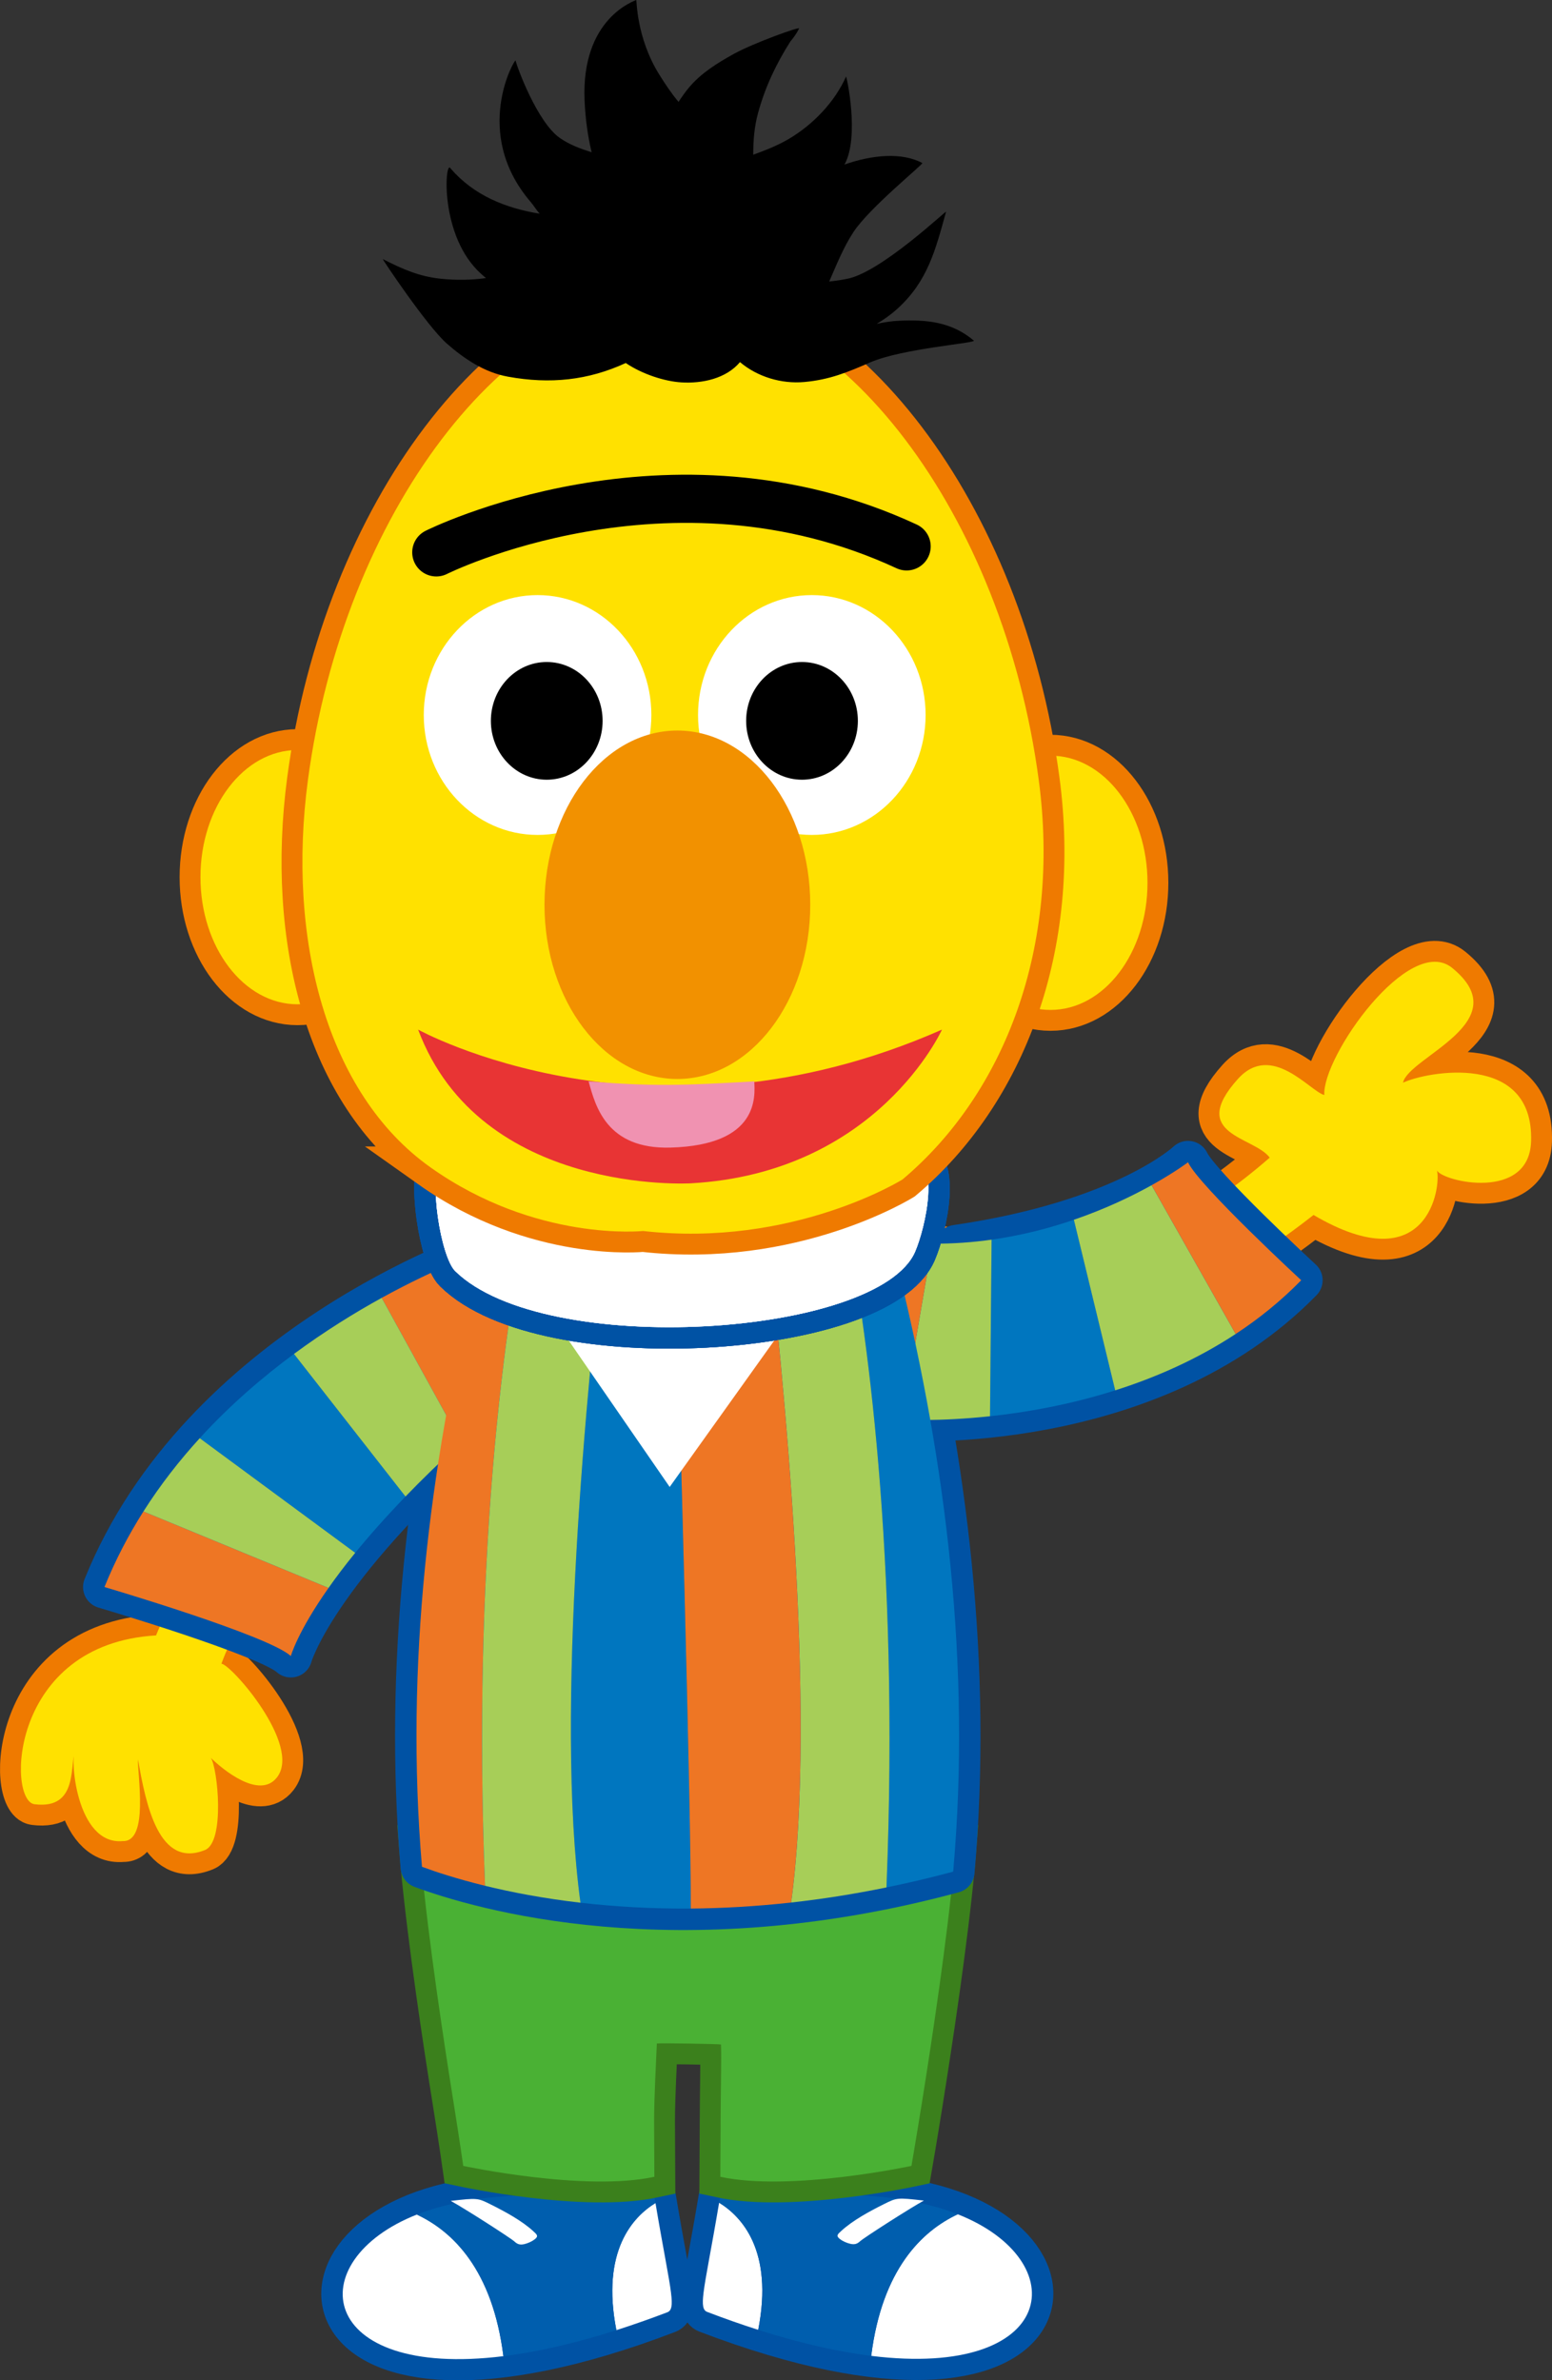 <?xml version="1.0" encoding="UTF-8" standalone="no"?>
<!-- Created with Inkscape (http://www.inkscape.org/) -->

<svg
   xmlns:dc="http://purl.org/dc/elements/1.1/"
   xmlns:cc="http://creativecommons.org/ns#"
   xmlns:rdf="http://www.w3.org/1999/02/22-rdf-syntax-ns#"
   xmlns:svg="http://www.w3.org/2000/svg"
   xmlns="http://www.w3.org/2000/svg"
   xmlns:sodipodi="http://sodipodi.sourceforge.net/DTD/sodipodi-0.dtd"
   xmlns:inkscape="http://www.inkscape.org/namespaces/inkscape"
   width="139.359"
   height="213.684"
   id="svg5696"
   version="1.1"
   inkscape:version="0.48.4 r9939"
   sodipodi:docname="bert4.svg">
  <rect width="100%" height="100%" fill="#333333" stroke="none"/>
  <defs
     id="defs5698" />
  <sodipodi:namedview
     id="base"
     pagecolor="#ffffff"
     bordercolor="#666666"
     borderopacity="1.0"
     inkscape:pageopacity="0.0"
     inkscape:pageshadow="2"
     inkscape:zoom="0.77472527"
     inkscape:cx="103.50835"
     inkscape:cy="42.044332"
     inkscape:current-layer="layer1"
     inkscape:document-units="px"
     showgrid="false"
     inkscape:window-width="942"
     inkscape:window-height="591"
     inkscape:window-x="412"
     inkscape:window-y="91"
     inkscape:window-maximized="0"
     fit-margin-top="0"
     fit-margin-left="0"
     fit-margin-right="0"
     fit-margin-bottom="0" />
  <g
     id="layer1"
     inkscape:label="Layer 1"
     inkscape:groupmode="layer"
     transform="translate(-128.121,86.533)">
    <g
       transform="translate(-673.025,-123.551)"
       id="g7">
      <path
         inkscape:connector-curvature="0"
         style="fill:#0052a4"
         d="m 864.645,244.549 c 33.652,12.855 36.525,-7.562 17.082,-10.123 0.017,-0.011 0.034,-0.026 0.053,-0.037 -2.627,-0.351 -5.687,-0.438 -9.189,-0.167 -2.024,-0.037 -4.6,0.183 -6.797,0.083 -0.743,4.477 -1.299,7.07 -1.476,8.535 l 10e-4,0.002 c -0.136,1.097 -0.056,1.563 0.326,1.707"
         id="path9" />
      <path
         inkscape:connector-curvature="0"
         style="fill:none;stroke:#0052a4;stroke-width:3.844;stroke-linecap:round;stroke-linejoin:round"
         d="m 864.645,244.549 c 33.652,12.855 36.525,-7.562 17.082,-10.123 0.017,-0.011 0.034,-0.026 0.053,-0.037 -2.627,-0.351 -5.687,-0.438 -9.189,-0.167 -2.024,-0.037 -4.6,0.183 -6.797,0.083 -0.743,4.477 -1.299,7.07 -1.476,8.535 l 10e-4,0.002 c -0.136,1.097 -0.056,1.563 0.326,1.707 z"
         id="path11" />
      <path
         inkscape:connector-curvature="0"
         style="fill:#ffffff"
         d="m 864.317,242.863 c 0.171,-1.415 0.693,-3.89 1.401,-8.095 2.01,1.23 4.904,4.287 3.511,11.413 -1.46,-0.466 -2.986,-0.999 -4.585,-1.611 -0.381,-0.145 -0.462,-0.611 -0.326,-1.705 l -10e-4,-0.002 z"
         id="path13" />
      <path
         inkscape:connector-curvature="0"
         style="fill:#ffffff"
         d="m 887.146,235.803 c 10.541,4.164 9.01,14.792 -7.771,12.714 0.977,-7.772 4.553,-11.207 7.771,-12.714"
         id="path15" />
      <path
         inkscape:connector-curvature="0"
         style="fill:#005eae"
         d="m 865.719,234.769 c 0.023,-0.147 0.05,-0.292 0.074,-0.441 2.197,0.099 4.773,-0.12 6.797,-0.082 3.503,-0.273 6.562,-0.185 9.189,0.165 -0.019,0.011 -0.036,0.023 -0.053,0.035 2.062,0.273 3.868,0.746 5.419,1.359 -3.218,1.507 -6.794,4.941 -7.771,12.714 -2.916,-0.362 -6.293,-1.107 -10.146,-2.337 1.394,-7.127 -1.499,-10.183 -3.509,-11.413"
         id="path17" />
      <path
         inkscape:connector-curvature="0"
         style="fill:#ffffff"
         d="m 884.105,234.577 c -2.404,-0.272 -2.414,-0.269 -3.6,0.323 -1.265,0.632 -2.797,1.454 -3.841,2.421 -0.296,0.272 -0.474,0.418 -0.103,0.705 0.261,0.202 0.623,0.36 0.941,0.432 0.356,0.081 0.598,0.025 0.863,-0.221 0.359,-0.336 4.671,-3.092 5.74,-3.66"
         id="path19" />
      <path
         inkscape:connector-curvature="0"
         style="fill:#0052a4"
         d="m 861.402,242.87 h 0.002 c -0.178,-1.466 -0.731,-4.058 -1.475,-8.536 -2.197,0.098 -4.774,-0.118 -6.797,-0.083 -3.505,-0.272 -6.563,-0.184 -9.19,0.164 0.018,0.012 0.035,0.025 0.054,0.037 -19.444,2.562 -16.571,22.98 17.081,10.126 0.381,-0.147 0.462,-0.613 0.325,-1.708"
         id="path21" />
      <path
         inkscape:connector-curvature="0"
         style="fill:none;stroke:#0052a4;stroke-width:3.844;stroke-linecap:round;stroke-linejoin:round"
         d="m 861.402,242.87 h 0.002 c -0.178,-1.466 -0.731,-4.058 -1.475,-8.536 -2.197,0.098 -4.774,-0.118 -6.797,-0.083 -3.505,-0.272 -6.563,-0.184 -9.19,0.164 0.018,0.012 0.035,0.025 0.054,0.037 -19.444,2.562 -16.571,22.98 17.081,10.126 0.381,-0.147 0.462,-0.613 0.325,-1.708 z"
         id="path23" />
      <path
         inkscape:connector-curvature="0"
         style="fill:#ffffff"
         d="m 861.404,242.891 c -0.171,-1.416 -0.694,-3.891 -1.401,-8.095 -2.01,1.23 -4.904,4.286 -3.512,11.413 1.46,-0.466 2.987,-1 4.585,-1.609 0.382,-0.148 0.463,-0.613 0.326,-1.708 h 0.002 z"
         id="path25" />
      <path
         inkscape:connector-curvature="0"
         style="fill:#ffffff"
         d="m 838.576,235.831 c -10.539,4.164 -9.01,14.792 7.771,12.713 -0.978,-7.772 -4.554,-11.208 -7.771,-12.713"
         id="path27" />
      <path
         inkscape:connector-curvature="0"
         style="fill:#005eae"
         d="m 860.003,234.797 c -0.025,-0.146 -0.05,-0.29 -0.073,-0.441 -2.197,0.099 -4.774,-0.119 -6.797,-0.083 -3.505,-0.271 -6.563,-0.183 -9.19,0.166 0.018,0.011 0.036,0.025 0.054,0.037 -2.061,0.272 -3.87,0.744 -5.42,1.356 3.217,1.506 6.793,4.942 7.771,12.714 2.915,-0.362 6.291,-1.106 10.145,-2.336 -1.393,-7.127 1.5,-10.184 3.51,-11.413"
         id="path29" />
      <path
         inkscape:connector-curvature="0"
         style="fill:#ffffff"
         d="m 841.616,234.605 c 2.405,-0.271 2.414,-0.269 3.599,0.321 1.265,0.632 2.797,1.454 3.841,2.422 0.297,0.273 0.474,0.419 0.104,0.706 -0.261,0.201 -0.625,0.359 -0.942,0.433 -0.356,0.08 -0.599,0.023 -0.862,-0.224 -0.357,-0.333 -4.669,-3.092 -5.74,-3.658"
         id="path31" />
      <path
         inkscape:connector-curvature="0"
         style="fill:#4ab134"
         d="m 841.89,225.881 c 0.537,3.354 0.852,5.582 0.852,5.582 0,0 10.896,2.339 17.161,0.978 -0.013,-2.065 -0.022,-3.647 -0.024,-4.935 -0.002,-2.277 0.199,-5.734 0.246,-7.032 0.308,-0.051 5.454,0.034 5.763,0.088 0.048,1.294 -0.034,4.661 -0.036,6.93 -0.002,1.288 -0.013,2.876 -0.026,4.948 6.267,1.361 17.162,-0.978 17.162,-0.978 0,0 0.393,-2.261 0.938,-5.664 0.909,-5.67 2.242,-14.516 2.889,-21.335 0.025,-0.285 0.045,-0.569 0.068,-0.854 -3.318,1.195 -11.774,3.724 -23.982,3.752 -12.208,-0.028 -20.664,-2.557 -23.98,-3.752 0.023,0.284 0.04,0.568 0.066,0.854 0.648,6.854 1.992,15.749 2.903,21.418"
         id="path33" />
      <path
         inkscape:connector-curvature="0"
         style="fill:none;stroke:#3b801c;stroke-width:3.748"
         d="m 841.89,225.881 c 0.537,3.354 0.852,5.582 0.852,5.582 0,0 10.896,2.339 17.161,0.978 -0.013,-2.065 -0.022,-3.647 -0.024,-4.935 -0.002,-2.277 0.199,-5.734 0.246,-7.032 0.308,-0.051 5.454,0.034 5.763,0.088 0.048,1.294 -0.034,4.661 -0.036,6.93 -0.002,1.288 -0.013,2.876 -0.026,4.948 6.267,1.361 17.162,-0.978 17.162,-0.978 0,0 0.393,-2.261 0.938,-5.664 0.909,-5.67 2.242,-14.516 2.889,-21.335 0.025,-0.285 0.045,-0.569 0.068,-0.854 -3.318,1.195 -11.774,3.724 -23.982,3.752 -12.208,-0.028 -20.664,-2.557 -23.98,-3.752 0.023,0.284 0.04,0.568 0.066,0.854 0.648,6.854 1.992,15.749 2.903,21.418"
         id="path35" />
      <path
         inkscape:connector-curvature="0"
         style="fill:#4ab134"
         d="m 841.89,225.881 c 0.537,3.354 0.852,5.582 0.852,5.582 0,0 10.896,2.339 17.161,0.978 -0.013,-2.065 -0.022,-3.647 -0.024,-4.935 -0.002,-2.277 0.199,-5.734 0.246,-7.032 0.308,-0.051 5.454,0.034 5.763,0.088 0.048,1.294 -0.034,4.661 -0.036,6.93 -0.002,1.288 -0.013,2.876 -0.026,4.948 6.267,1.361 17.162,-0.978 17.162,-0.978 0,0 0.393,-2.261 0.938,-5.664 0.909,-5.67 2.242,-14.516 2.889,-21.335 0.025,-0.285 0.045,-0.569 0.068,-0.854 -3.318,1.195 -11.774,3.724 -23.982,3.752 -12.208,-0.028 -20.664,-2.557 -23.98,-3.752 0.023,0.284 0.04,0.568 0.066,0.854 0.648,6.854 1.992,15.749 2.903,21.418"
         id="path37" />
      <path
         inkscape:connector-curvature="0"
         style="fill:#0052a4"
         d="m 886.735,205.043 c 1.645,-18.554 -0.69,-36.77 -4.808,-53.59 l -0.18,-5.596 -37.647,1.16 -0.393,5.161 c -3.976,16.488 -6.219,34.296 -4.672,52.431 5.115,1.899 22.809,7.165 47.7,0.434"
         id="path39" />
      <path
         inkscape:connector-curvature="0"
         style="fill:none;stroke:#0052a4;stroke-width:3.844;stroke-linecap:round;stroke-linejoin:round"
         d="m 886.735,205.043 c 1.645,-18.554 -0.69,-36.77 -4.808,-53.59 l -0.18,-5.596 -37.647,1.16 -0.393,5.161 c -3.976,16.488 -6.219,34.296 -4.672,52.431 5.115,1.899 22.809,7.165 47.7,0.434 z"
         id="path41" />
      <path
         inkscape:connector-curvature="0"
         style="fill:#ef7a00"
         d="m 864.094,129.957 c 1.812,1.222 21.264,36.951 51.063,10.988 -1.403,-1.902 -7.37,-2.034 -2.863,-7.055 3.041,-3.387 6.509,1.141 7.766,1.431 -0.188,-3.457 7.63,-14.543 11.485,-11.406 5.957,4.847 -3.931,7.983 -4.418,10.302 2.099,-0.991 11.746,-2.822 11.501,5.249 -0.166,5.599 -8.398,3.522 -8.479,2.544 0.443,0.969 -0.415,10.334 -11.058,4.083 -35.487,27.958 -56.13,-7.884 -57.015,-8.072"
         id="path43" />
      <path
         inkscape:connector-curvature="0"
         style="fill:none;stroke:#ef7a00;stroke-width:3.748"
         d="m 864.094,129.957 c 1.812,1.222 21.264,36.951 51.063,10.988 -1.403,-1.902 -7.37,-2.034 -2.863,-7.055 3.041,-3.387 6.509,1.141 7.766,1.431 -0.188,-3.457 7.63,-14.543 11.485,-11.406 5.957,4.847 -3.931,7.983 -4.418,10.302 2.099,-0.991 11.746,-2.822 11.501,5.249 -0.166,5.599 -8.398,3.522 -8.479,2.544 0.443,0.969 -0.415,10.334 -11.058,4.083 -35.487,27.958 -56.13,-7.884 -57.015,-8.072"
         id="path45" />
      <path
         inkscape:connector-curvature="0"
         style="fill:#ffe100"
         d="m 927.127,134.217 c 0.487,-2.319 10.375,-5.455 4.418,-10.302 -3.855,-3.138 -11.673,7.948 -11.485,11.405 -1.257,-0.289 -4.725,-4.817 -7.766,-1.43 -4.507,5.02 1.46,5.153 2.864,7.055 -1.479,1.29 -2.932,2.419 -4.36,3.417 -2.137,1.493 -4.217,2.674 -6.234,3.577 -2.425,1.085 -4.758,1.771 -6.998,2.13 -2.708,0.431 -5.275,0.386 -7.696,-0.021 -2.778,-0.468 -5.363,-1.404 -7.735,-2.635 -0.294,2.041 -0.553,4.617 -0.501,7.139 2.803,1.127 5.892,1.908 9.254,2.133 2.891,0.191 5.987,-0.034 9.277,-0.81 2.545,-0.599 5.204,-1.523 7.981,-2.847 2.288,-1.091 4.659,-2.46 7.104,-4.122 1.262,-0.858 2.54,-1.788 3.842,-2.813 10.367,6.089 11.452,-2.636 11.087,-3.988 0.558,1.005 8.288,2.783 8.45,-2.639 0.244,-8.072 -9.404,-6.24 -11.502,-5.249"
         id="path47" />
      <path
         inkscape:connector-curvature="0"
         style="fill:#0052a4"
         d="m 917.986,151.953 c 0,0 -9.196,-8.5 -10.163,-10.59 0,0 -5.594,5.334 -20.813,7.544 l -4.861,15.553 c -10e-4,0 22.206,1.427 35.837,-12.507"
         id="path49" />
      <path
         inkscape:connector-curvature="0"
         style="fill:none;stroke:#0052a4;stroke-width:3.844;stroke-linecap:round;stroke-linejoin:round"
         d="m 917.986,151.953 c 0,0 -9.196,-8.5 -10.163,-10.59 0,0 -5.594,5.334 -20.813,7.544 l -4.861,15.553 c -10e-4,0 22.206,1.427 35.837,-12.507 z"
         id="path51" />
      <path
         inkscape:connector-curvature="0"
         style="fill:#ef7a00"
         d="m 842.688,165.111 c -7.261,4.307 -18.261,11.908 -21.66,21.268 0.869,0.047 7.237,7.311 4.989,10.203 -1.59,2.041 -4.935,-0.762 -5.937,-1.75 0.611,0.912 1.286,7.536 -0.524,8.27 -4.142,1.686 -5.3,-4.027 -6.019,-8.126 -0.064,1.336 0.997,7.413 -1.362,7.325 -4.21,0.402 -4.84,-7.654 -4.227,-8.536 -0.591,1.54 0.343,5.729 -3.701,5.228 -2.479,-0.307 -2.252,-14.382 10.911,-15.155 3.833,-9.527 15.438,-19.036 22.085,-21.804"
         id="path53" />
      <path
         inkscape:connector-curvature="0"
         style="fill:none;stroke:#ef7a00;stroke-width:3.748"
         d="m 842.688,165.111 c -7.261,4.307 -18.261,11.908 -21.66,21.268 0.869,0.047 7.237,7.311 4.989,10.203 -1.59,2.041 -4.935,-0.762 -5.937,-1.75 0.611,0.912 1.286,7.536 -0.524,8.27 -4.142,1.686 -5.3,-4.027 -6.019,-8.126 -0.064,1.336 0.997,7.413 -1.362,7.325 -4.21,0.402 -4.84,-7.654 -4.227,-8.536 -0.591,1.54 0.343,5.729 -3.701,5.228 -2.479,-0.307 -2.252,-14.382 10.911,-15.155 3.833,-9.527 15.438,-19.036 22.085,-21.804"
         id="path55" />
      <path
         inkscape:connector-curvature="0"
         style="fill:#ffe100"
         d="m 842.688,165.111 c -7.261,4.307 -18.261,11.908 -21.66,21.268 0.869,0.047 7.237,7.311 4.989,10.203 -1.59,2.041 -4.935,-0.762 -5.937,-1.75 0.611,0.912 1.286,7.536 -0.524,8.27 -4.142,1.686 -5.3,-4.027 -6.019,-8.126 -0.064,1.336 0.997,7.413 -1.362,7.325 -4.209,0.402 -4.84,-7.654 -4.227,-8.536 -0.591,1.54 0.345,5.729 -3.701,5.228 -2.479,-0.307 -2.252,-14.382 10.911,-15.155 3.833,-9.527 15.438,-19.036 22.085,-21.804"
         id="path57" />
      <path
         inkscape:connector-curvature="0"
         style="fill:#0052a4"
         d="m 810.526,179.495 c 0,0 14.719,4.336 16.734,6.196 0,0 2.014,-7.437 16.887,-20.606 l 0.155,-15.647 c 10e-4,0 -25.099,8.52 -33.776,30.057"
         id="path59" />
      <path
         inkscape:connector-curvature="0"
         style="fill:none;stroke:#0052a4;stroke-width:3.844;stroke-linecap:round;stroke-linejoin:round"
         d="m 810.526,179.495 c 0,0 14.719,4.336 16.734,6.196 0,0 2.014,-7.437 16.887,-20.606 l 0.155,-15.647 c 10e-4,0 -25.099,8.52 -33.776,30.057 z"
         id="path61" />
      <path
         inkscape:connector-curvature="0"
         style="fill:#0076bf"
         d="m 819.08,166.133 13.962,10.291 c 1.233,-1.512 2.726,-3.201 4.514,-5.056 l -10.013,-12.802 c -2.863,2.113 -5.776,4.627 -8.463,7.567"
         id="path63" />
      <path
         inkscape:connector-curvature="0"
         style="fill:#ee7624"
         d="m 810.526,179.495 c 0,0 14.719,4.336 16.734,6.196 0,0 0.576,-2.128 3.388,-6.118 l -16.624,-6.864 c -1.334,2.103 -2.519,4.361 -3.498,6.786"
         id="path65" />
      <path
         inkscape:connector-curvature="0"
         style="fill:#a7ce58"
         d="m 814.024,172.709 16.624,6.864 c 0.665,-0.947 1.455,-1.997 2.394,-3.149 L 819.08,166.133 c -1.819,1.993 -3.534,4.181 -5.056,6.576"
         id="path67" />
      <path
         inkscape:connector-curvature="0"
         style="fill:#ee7624"
         d="m 844.148,165.085 0.155,-15.646 c 0,0 -3.768,1.279 -8.884,4.096 l 7.139,12.981 c 0.515,-0.468 1.041,-0.945 1.59,-1.431"
         id="path69" />
      <path
         inkscape:connector-curvature="0"
         style="fill:#a7ce58"
         d="m 842.559,166.516 -7.139,-12.982 c -2.41,1.327 -5.118,2.996 -7.877,5.033 l 10.013,12.802 c 1.459,-1.509 3.115,-3.127 5.003,-4.853"
         id="path71" />
      <path
         inkscape:connector-curvature="0"
         style="fill:#0076bf"
         d="m 890.184,148.311 -0.142,15.851 c 3.218,-0.346 7.144,-1.022 11.24,-2.324 l -3.711,-15.314 c -2.201,0.755 -4.684,1.405 -7.387,1.787"
         id="path73" />
      <path
         inkscape:connector-curvature="0"
         style="fill:#a7ce58"
         d="m 884.859,148.669 -2.711,15.792 c 0.025,0 3.206,0.202 7.894,-0.3 l 0.142,-15.851 c -1.695,0.24 -3.474,0.372 -5.325,0.359"
         id="path75" />
      <path
         inkscape:connector-curvature="0"
         style="fill:#ee7624"
         d="m 878.192,147.983 3.956,16.477 v 0.001 l 2.711,-15.792 c -2.141,-0.012 -4.37,-0.214 -6.667,-0.686"
         id="path77" />
      <path
         inkscape:connector-curvature="0"
         style="fill:#a7ce58"
         d="m 904.552,143.421 c -1.743,0.97 -4.119,2.122 -6.98,3.102 l 3.711,15.314 c 3.597,-1.14 7.321,-2.763 10.819,-5.062 l -7.55,-13.354 z"
         id="path79" />
      <path
         inkscape:connector-curvature="0"
         style="fill:#ee7624"
         d="m 917.986,151.953 c 0,0 -9.196,-8.5 -10.163,-10.59 0,0 -1.183,0.896 -3.271,2.058 l 7.55,13.355 c 2.065,-1.357 4.052,-2.95 5.884,-4.823"
         id="path81" />
      <path
         inkscape:connector-curvature="0"
         style="fill:#0076bf"
         d="m 861.679,146.475 -6.141,0.19 c -1.674,14.399 -4.584,44.256 -2.269,61.17 2.945,0.34 6.257,0.55 9.902,0.523 0.035,-8.98 -1.021,-45.858 -1.492,-61.883"
         id="path83" />
      <path
         inkscape:connector-curvature="0"
         style="fill:#0076bf"
         d="m 881.928,151.453 -0.18,-5.596 -4.77,0.147 c 1.906,9.657 4.971,30.478 3.767,60.458 1.947,-0.399 3.942,-0.865 5.99,-1.418 1.645,-18.555 -0.69,-36.771 -4.807,-53.591"
         id="path85" />
      <path
         inkscape:connector-curvature="0"
         style="fill:#ee7624"
         d="m 848.3,146.888 -4.2,0.129 -0.392,5.161 c -3.976,16.488 -6.219,34.296 -4.672,52.431 1.207,0.448 3.126,1.083 5.662,1.707 -1.152,-29.018 1.693,-49.434 3.602,-59.428"
         id="path87" />
      <path
         inkscape:connector-curvature="0"
         style="fill:#a7ce58"
         d="m 855.538,146.665 -7.238,0.223 c -1.91,9.994 -4.754,30.411 -3.602,59.427 2.341,0.574 5.216,1.132 8.571,1.521 -2.315,-16.914 0.596,-46.772 2.269,-61.171"
         id="path89" />
      <path
         inkscape:connector-curvature="0"
         style="fill:#a7ce58"
         d="m 876.979,146.004 -7.118,0.22 c 1.662,14.219 4.656,44.506 2.322,61.595 2.725,-0.302 5.583,-0.745 8.562,-1.357 1.204,-29.98 -1.859,-50.802 -3.766,-60.458"
         id="path91" />
      <path
         inkscape:connector-curvature="0"
         style="fill:#ee7624"
         d="m 869.86,146.224 -8.182,0.251 c 0.472,16.024 1.527,52.903 1.493,61.885 2.812,-0.025 5.821,-0.187 9.011,-0.542 2.335,-17.089 -0.66,-47.376 -2.322,-61.594"
         id="path93" />
      <polygon
         style="fill:#ffffff"
         points="850.843,155.378 871.715,155.901 861.279,170.51 "
         id="polygon95" />
      <path
         inkscape:connector-curvature="0"
         style="fill:#e83827"
         d="m 882.035,151.921 c -0.038,-0.156 -0.073,-0.313 -0.111,-0.468 l -0.178,-5.597 -37.65,1.16 -0.39,5.161 c -0.097,0.396 -0.187,0.799 -0.279,1.198 6.927,0.942 19.797,1.643 38.608,-1.454"
         id="path97" />
      <path
         inkscape:connector-curvature="0"
         style="fill:#0052a4"
         d="m 840.744,141.234 c -1.151,1.492 -0.024,8.623 1.276,9.896 8.073,7.917 38.021,5.875 41.296,-1.744 0.927,-2.158 2.374,-8.47 -0.536,-8.588 -1.458,-0.061 -41.051,-0.962 -42.036,0.436"
         id="path99" />
      <path
         inkscape:connector-curvature="0"
         style="fill:none;stroke:#0052a4;stroke-width:3.844;stroke-linecap:round;stroke-linejoin:round"
         d="m 840.744,141.234 c -1.151,1.492 -0.024,8.623 1.276,9.896 8.073,7.917 38.021,5.875 41.296,-1.744 0.927,-2.158 2.374,-8.47 -0.536,-8.588 -1.458,-0.061 -41.051,-0.962 -42.036,0.436"
         id="path101" />
      <path
         inkscape:connector-curvature="0"
         style="fill:#0052a4"
         d="m 840.744,141.234 c -1.151,1.492 -0.024,8.623 1.276,9.896 8.073,7.917 38.021,5.875 41.296,-1.744 0.927,-2.158 2.374,-8.47 -0.536,-8.588 -1.458,-0.061 -41.051,-0.962 -42.036,0.436"
         id="path103" />
      <path
         inkscape:connector-curvature="0"
         style="fill:none;stroke:#0052a4;stroke-width:3.844;stroke-linecap:round;stroke-linejoin:round"
         d="m 840.744,141.234 c -1.151,1.492 -0.024,8.623 1.276,9.896 8.073,7.917 38.021,5.875 41.296,-1.744 0.927,-2.158 2.374,-8.47 -0.536,-8.588 -1.458,-0.061 -41.051,-0.962 -42.036,0.436"
         id="path105" />
      <path
         inkscape:connector-curvature="0"
         style="fill:#0052a4"
         d="m 840.744,141.234 c -1.151,1.492 -0.024,8.623 1.276,9.896 8.073,7.917 38.021,5.875 41.296,-1.744 0.927,-2.158 2.374,-8.47 -0.536,-8.588 -1.458,-0.061 -41.051,-0.962 -42.036,0.436"
         id="path107" />
      <path
         inkscape:connector-curvature="0"
         style="fill:none;stroke:#0052a4;stroke-width:3.844;stroke-linecap:round;stroke-linejoin:round"
         d="m 840.744,141.234 c -1.151,1.492 -0.024,8.623 1.276,9.896 8.073,7.917 38.021,5.875 41.296,-1.744 0.927,-2.158 2.374,-8.47 -0.536,-8.588 -1.458,-0.061 -41.051,-0.962 -42.036,0.436"
         id="path109" />
      <path
         inkscape:connector-curvature="0"
         style="fill:#ffffff"
         d="m 840.744,141.234 c -1.151,1.492 -0.024,8.623 1.276,9.896 8.073,7.917 38.021,5.875 41.296,-1.744 0.927,-2.158 2.374,-8.47 -0.536,-8.588 -1.458,-0.061 -41.051,-0.962 -42.036,0.436"
         id="path111" />
      <path
         inkscape:connector-curvature="0"
         style="fill:#ffffff"
         d="m 840.744,141.234 c -1.151,1.492 -0.024,8.623 1.276,9.896 8.073,7.917 38.021,5.875 41.296,-1.744 0.927,-2.158 2.374,-8.47 -0.536,-8.588 -1.458,-0.061 -41.051,-0.962 -42.036,0.436"
         id="path113" />
      <path
         inkscape:connector-curvature="0"
         style="fill:#ffffff"
         d="m 840.744,141.234 c -1.151,1.492 -0.024,8.623 1.276,9.896 8.073,7.917 38.021,5.875 41.296,-1.744 0.927,-2.158 2.374,-8.47 -0.536,-8.588 -1.458,-0.061 -41.051,-0.962 -42.036,0.436"
         id="path115" />
      <path
         inkscape:connector-curvature="0"
         style="fill:#ef7a00"
         d="m 886.762,116.271 c 0,6.305 3.901,11.414 8.713,11.414 4.81,0 8.708,-5.109 8.708,-11.414 0,-6.302 -3.898,-11.413 -8.708,-11.413 -4.812,0 -8.713,5.111 -8.713,11.413"
         id="path117" />
      <ellipse
         d="m 904.182,116.271 c 0,6.304 -3.9,11.414 -8.71,11.414 -4.81,0 -8.71,-5.11 -8.71,-11.414 0,-6.304 3.9,-11.414 8.71,-11.414 4.81,0 8.71,5.11 8.71,11.414 z"
         sodipodi:ry="11.414"
         sodipodi:rx="8.71"
         sodipodi:cy="116.271"
         sodipodi:cx="895.47198"
         style="fill:none;stroke:#ef7a00;stroke-width:3.748"
         cx="895.472"
         cy="116.271"
         rx="8.71"
         ry="11.414"
         id="ellipse119" />
      <path
         inkscape:connector-curvature="0"
         style="fill:#ef7a00"
         d="m 819.146,115.766 c 0,6.303 3.9,11.413 8.711,11.413 4.809,0 8.71,-5.11 8.71,-11.413 0,-6.305 -3.901,-11.415 -8.71,-11.415 -4.81,0 -8.711,5.11 -8.711,11.415"
         id="path121" />
      <ellipse
         d="m 836.567,115.766 c 0,6.303 -3.9,11.413 -8.71,11.413 -4.81,0 -8.71,-5.11 -8.71,-11.413 0,-6.303 3.9,-11.413 8.71,-11.413 4.81,0 8.71,5.11 8.71,11.413 z"
         sodipodi:ry="11.413"
         sodipodi:rx="8.71"
         sodipodi:cy="115.766"
         sodipodi:cx="827.85699"
         style="fill:none;stroke:#ef7a00;stroke-width:3.748"
         cx="827.857"
         cy="115.766"
         rx="8.71"
         ry="11.413"
         id="ellipse123" />
      <path
         inkscape:connector-curvature="0"
         style="fill:#ffe100"
         d="m 886.762,116.271 c 0,6.305 3.901,11.414 8.713,11.414 4.81,0 8.708,-5.109 8.708,-11.414 0,-6.302 -3.898,-11.413 -8.708,-11.413 -4.812,0 -8.713,5.111 -8.713,11.413"
         id="path125" />
      <path
         inkscape:connector-curvature="0"
         style="fill:#ffe100"
         d="m 819.146,115.766 c 0,6.303 3.9,11.413 8.711,11.413 4.809,0 8.71,-5.11 8.71,-11.413 0,-6.305 -3.901,-11.415 -8.71,-11.415 -4.81,0 -8.711,5.11 -8.711,11.415"
         id="path127" />
      <path
         inkscape:connector-curvature="0"
         style="fill:#ef7a00"
         d="m 839.8,141.818 c -9.351,-6.633 -12.904,-20.519 -11.005,-34.771 3.183,-23.881 17.874,-43.239 32.811,-43.239 14.94,0 29.629,19.358 32.813,43.239 1.986,14.925 -3.004,28.084 -12.229,35.854 0,0 -9.849,6.15 -23.299,4.63 0,0 -9.607,1.012 -19.091,-5.713"
         id="path129" />
      <path
         inkscape:connector-curvature="0"
         style="fill:none;stroke:#ef7a00;stroke-width:3.748"
         d="m 839.8,141.818 c -9.351,-6.633 -12.904,-20.519 -11.005,-34.771 3.183,-23.881 17.874,-43.239 32.811,-43.239 14.94,0 29.629,19.358 32.813,43.239 1.986,14.925 -3.004,28.084 -12.229,35.854 0,0 -9.849,6.15 -23.299,4.63 0,0 -9.607,1.012 -19.091,-5.713 z"
         id="path131" />
      <path
         inkscape:connector-curvature="0"
         style="fill:#ffe100"
         d="m 839.8,141.818 c -9.351,-6.633 -12.904,-20.519 -11.005,-34.771 3.183,-23.881 17.874,-43.239 32.811,-43.239 14.94,0 29.629,19.358 32.813,43.239 1.986,14.925 -3.004,28.084 -12.229,35.854 0,0 -9.849,6.15 -23.299,4.63 0,0 -9.607,1.012 -19.091,-5.713"
         id="path133" />
      <path
         inkscape:connector-curvature="0"
         style="fill:#ffffff"
         d="m 839.197,101.208 c 0,5.945 4.575,10.766 10.219,10.766 5.642,0 10.218,-4.821 10.218,-10.766 0,-5.945 -4.576,-10.765 -10.218,-10.765 -5.644,0 -10.219,4.82 -10.219,10.765"
         id="path135" />
      <path
         inkscape:connector-curvature="0"
         style="fill:#ffffff"
         d="m 884.259,101.208 c 0,5.945 -4.574,10.766 -10.219,10.766 -5.641,0 -10.215,-4.821 -10.215,-10.766 0,-5.945 4.574,-10.765 10.215,-10.765 5.645,0 10.219,4.82 10.219,10.765"
         id="path137" />
      <path
         inkscape:connector-curvature="0"
         d="m 845.223,101.735 c 0,2.916 2.245,5.283 5.015,5.283 2.771,0 5.018,-2.367 5.018,-5.283 0,-2.919 -2.247,-5.285 -5.018,-5.285 -2.77,0 -5.015,2.366 -5.015,5.285"
         id="path139" />
      <path
         inkscape:connector-curvature="0"
         style="fill:#f29100"
         d="m 850.038,118.245 c 0,8.639 5.34,15.639 11.93,15.639 6.589,0 11.932,-7 11.932,-15.639 0,-8.638 -5.343,-15.642 -11.932,-15.642 -6.59,0 -11.93,7.004 -11.93,15.642"
         id="path141" />
      <path
         inkscape:connector-curvature="0"
         d="m 878.177,101.735 c 0,2.916 -2.246,5.283 -5.017,5.283 -2.768,0 -5.015,-2.367 -5.015,-5.283 0,-2.919 2.247,-5.285 5.015,-5.285 2.771,0 5.017,2.366 5.017,5.285"
         id="path143" />
      <path
         inkscape:connector-curvature="0"
         style="fill:none;stroke:#000000;stroke-width:4.324;stroke-linecap:round"
         d="m 840.322,86.608 c 0,0 20.862,-10.456 42.232,-0.537"
         id="path145" />
      <path
         inkscape:connector-curvature="0"
         style="fill:#e83434"
         d="m 838.691,129.452 c 0,0 20.835,11.561 47.037,0 0,0 -5.798,12.866 -22.551,13.799 10e-4,0 -18.9,1.116 -24.486,-13.799"
         id="path147" />
      <path
         inkscape:connector-curvature="0"
         style="fill:#f092b1"
         d="m 853.999,134.101 c 0.608,2.215 1.61,6.103 7.352,5.943 7.998,-0.224 7.584,-4.621 7.525,-5.945 -6.442,0.367 -9.021,0.466 -14.877,0.002"
         id="path149" />
      <path
         inkscape:connector-curvature="0"
         d="m 879.281,69.554 c -2.047,0.89 -3.643,1.553 -5.905,1.758 -2.082,0.19 -4.235,-0.473 -5.784,-1.785 -1.255,1.488 -3.389,1.934 -5.271,1.82 -1.482,-0.09 -3.483,-0.724 -4.987,-1.739 -3.38,1.556 -6.788,1.916 -10.577,1.226 -2.124,-0.385 -3.922,-1.599 -5.49,-2.972 -1.769,-1.55 -5.832,-7.628 -5.748,-7.584 1.808,0.917 3.27,1.56 5.188,1.762 1.408,0.147 2.749,0.124 4.071,-0.057 -0.133,-0.118 -0.262,-0.232 -0.396,-0.348 -3.821,-3.387 -3.282,-10.331 -2.792,-9.512 2.104,2.449 4.966,3.58 8.015,4.081 -0.304,-0.338 -0.529,-0.728 -0.814,-1.061 -5.328,-6.218 -1.389,-12.927 -1.348,-12.689 0.086,0.47 1.927,5.527 3.973,6.951 0.892,0.62 1.864,0.97 2.854,1.283 -0.36,-1.509 -0.562,-3.052 -0.632,-4.626 -0.331,-7.456 4.554,-8.977 4.632,-9.044 0.063,-0.058 -0.018,3.347 2.076,6.699 0.531,0.848 1.081,1.681 1.73,2.45 0.272,-0.425 0.566,-0.844 0.905,-1.255 1.087,-1.313 2.558,-2.224 4.042,-3.046 1.78,-0.985 5.975,-2.491 5.877,-2.292 -0.216,0.436 -0.482,0.813 -0.781,1.161 -1.275,2.014 -2.261,4.07 -2.904,6.423 -0.345,1.254 -0.434,2.503 -0.434,3.75 1.089,-0.395 2.166,-0.812 3.184,-1.412 2.189,-1.288 4.13,-3.313 5.148,-5.601 0.045,-0.094 1.241,5.406 -0.137,7.895 2.452,-0.864 5.147,-1.129 6.986,-0.134 0.138,0.074 -4.744,3.999 -6.189,6.206 -0.899,1.373 -1.511,2.921 -2.171,4.429 0.568,-0.059 1.136,-0.14 1.709,-0.263 3.049,-0.666 8.827,-6.16 8.784,-6.001 -0.946,3.414 -1.642,6.242 -4.383,8.722 -0.57,0.513 -1.188,0.956 -1.844,1.344 0.642,-0.136 1.285,-0.246 1.961,-0.278 2.551,-0.123 4.78,0.11 6.758,1.779 0.269,0.227 -6.401,0.696 -9.306,1.96"
         id="path151" />
    </g>
  </g>
</svg>
